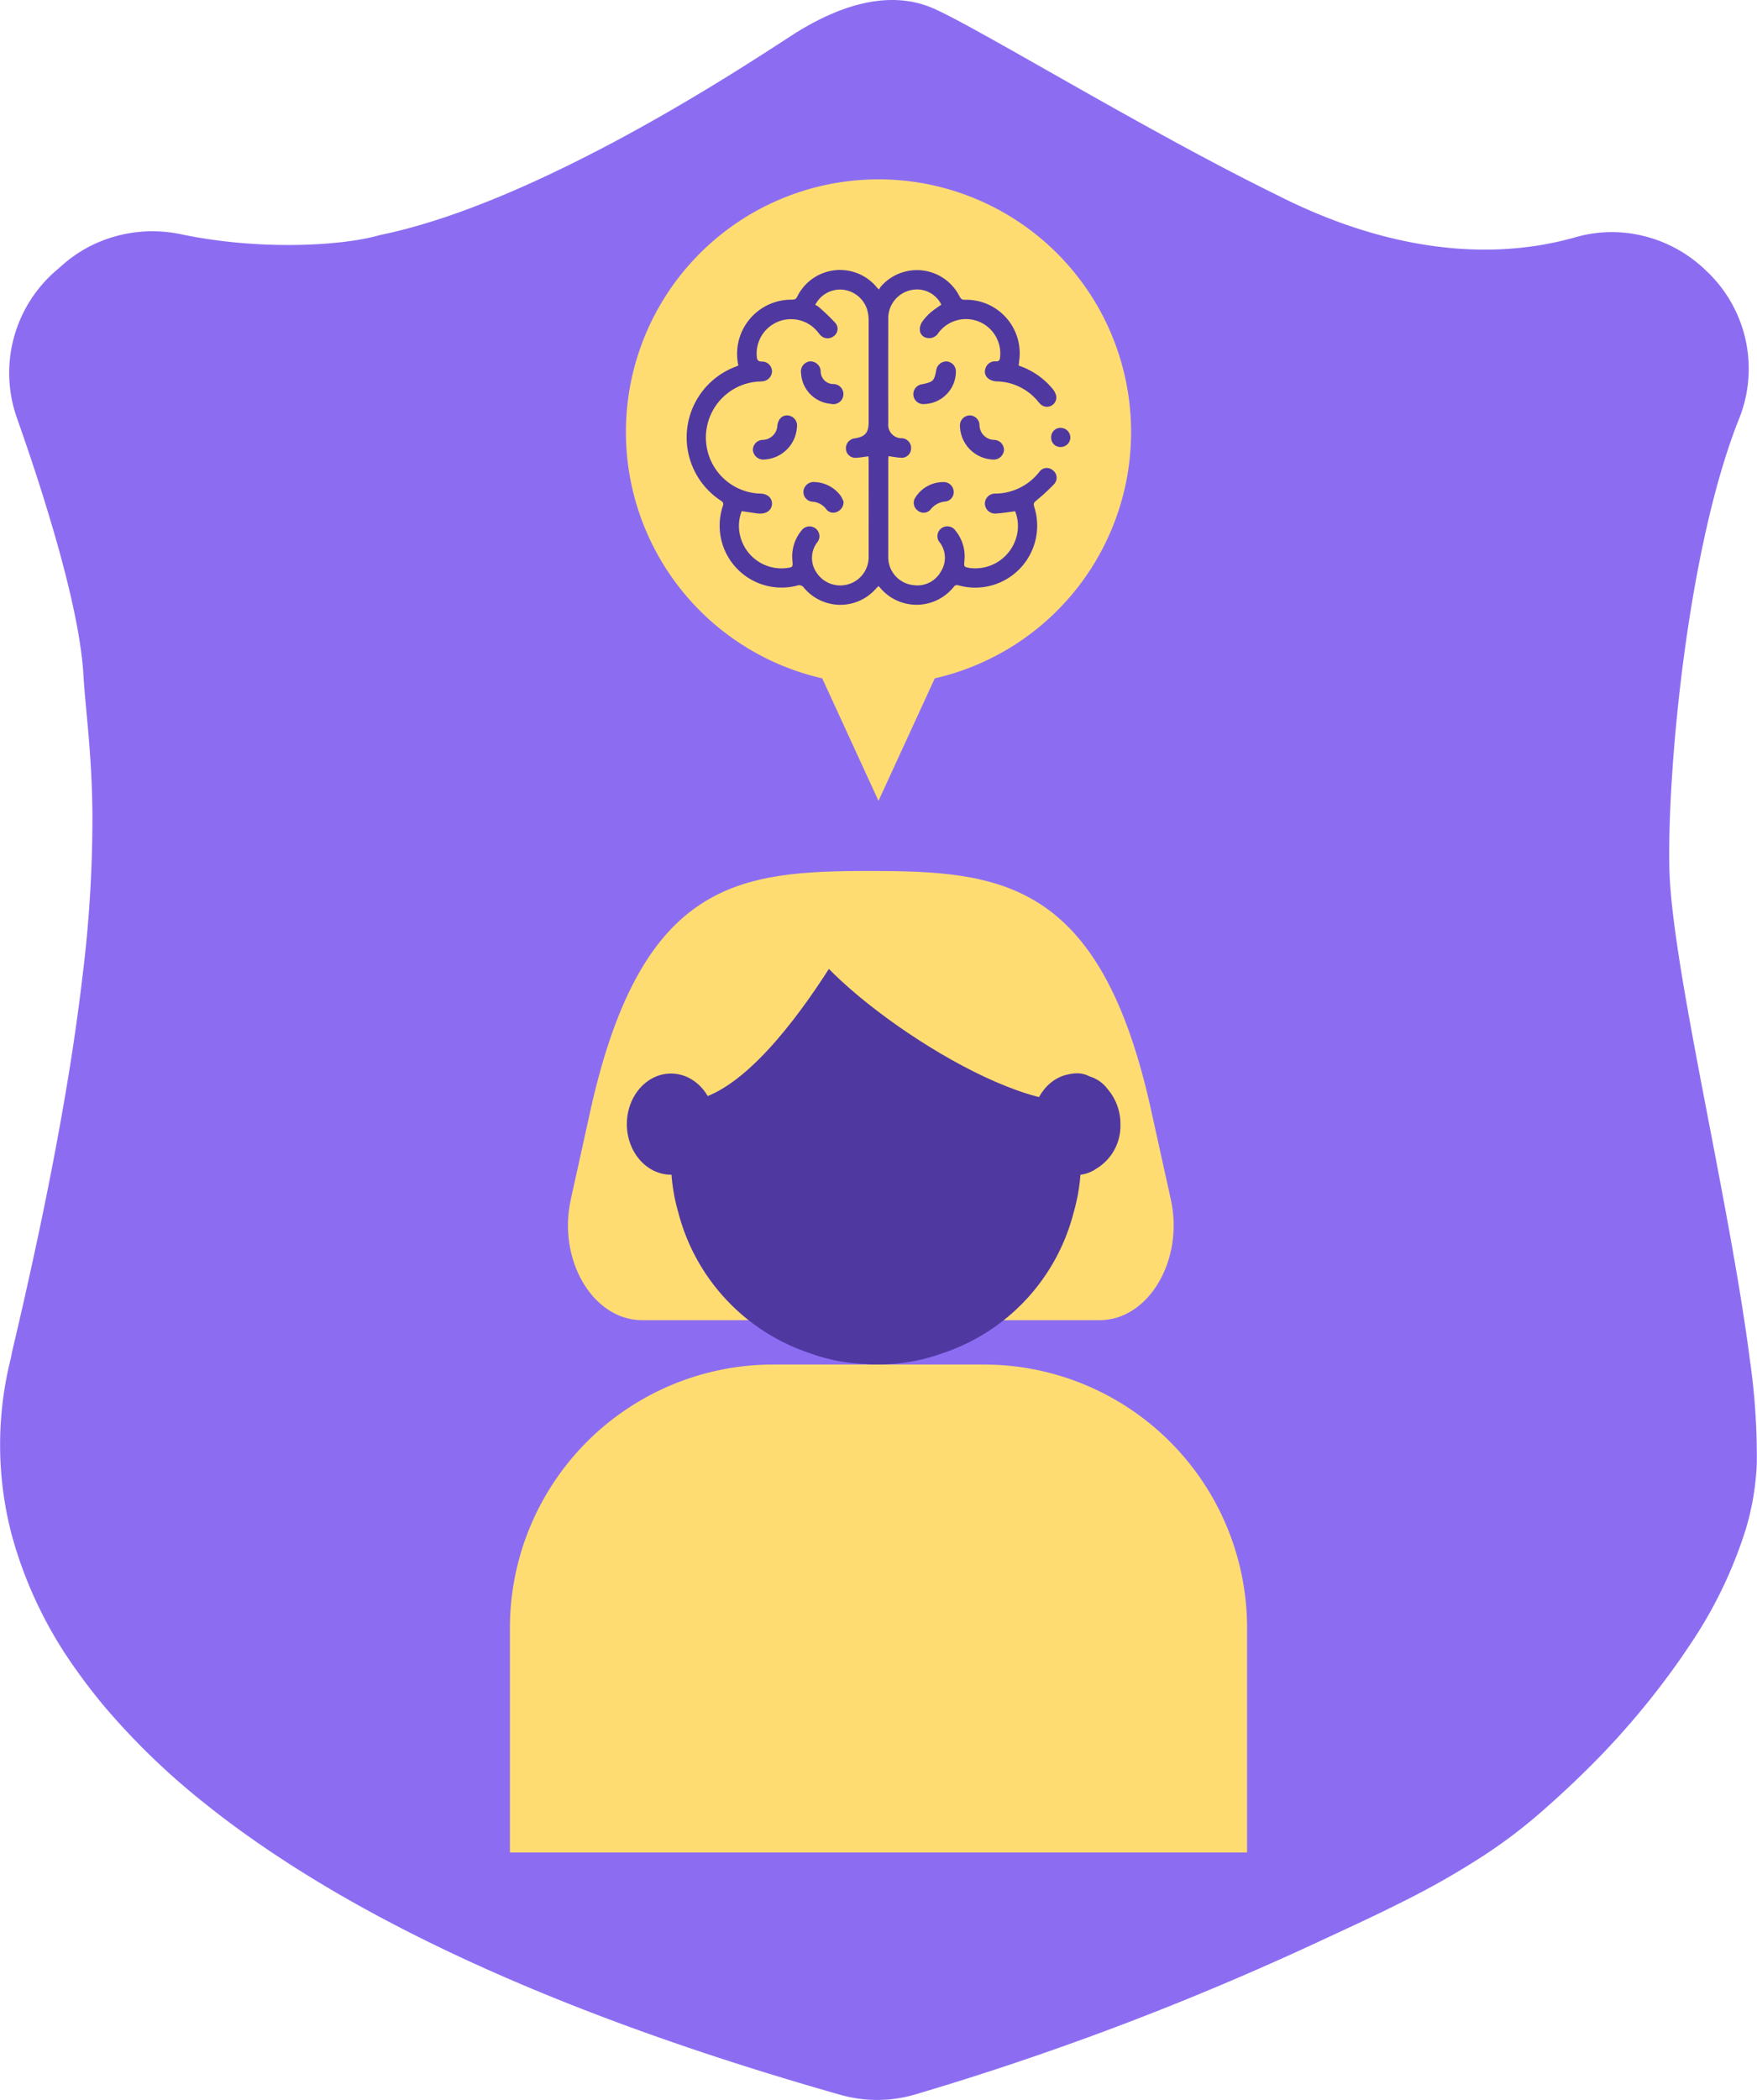 <svg id="Grupo_80666" data-name="Grupo 80666" xmlns="http://www.w3.org/2000/svg" xmlns:xlink="http://www.w3.org/1999/xlink" width="207.707" height="248.155" viewBox="0 0 207.707 248.155">
  <defs>
    <clipPath id="clip-path">
      <rect id="Rectángulo_34733" data-name="Rectángulo 34733" width="207.707" height="248.155" fill="none"/>
    </clipPath>
  </defs>
  <g id="Grupo_80667" data-name="Grupo 80667" clip-path="url(#clip-path)">
    <path id="Trazado_115166" data-name="Trazado 115166" d="M207.681,173.022a31.567,31.567,0,0,1-1.263,7.572,52.217,52.217,0,0,1-6.854,14.1c-.293.445-.6.891-.9,1.326a94.208,94.208,0,0,1-12.455,14.446c-1,.964-2.028,1.907-3.065,2.83-.472.419-.948.838-1.43,1.252a60.56,60.56,0,0,1-6.309,4.732,95.669,95.669,0,0,1-9.489,5.408c-3.479,1.761-7.042,3.385-10.6,5.036a345.214,345.214,0,0,1-47.07,17.774,15.927,15.927,0,0,1-8.9.058c-24.926-7.079-43.706-14.9-57.812-22.867-3.181-1.8-6.12-3.6-8.845-5.408q-4.519-2.995-8.253-5.984A84.308,84.308,0,0,1,12.459,201.8c-.514-.608-1-1.21-1.472-1.808q-1.03-1.313-1.944-2.609A49.7,49.7,0,0,1,1.4,181.438a41.911,41.911,0,0,1-.121-20.923c.031-.152.058-.283.079-.4.052-.288.115-.571.183-.854.493-2.075.954-4.087,1.4-6.047.037-.162.073-.32.1-.482l.005-.005c1.672-7.42,3.008-14.017,4.066-19.9.681-3.778,1.252-7.257,1.719-10.48v-.01c.073-.493.141-.98.21-1.462.267-1.9.5-3.689.7-5.408v-.005a151.861,151.861,0,0,0,1.184-18.79v-.005c-.005-1.855-.058-3.542-.136-5.1-.2-3.972-.561-7.121-.8-10.019-.058-.718-.11-1.415-.147-2.112C9.483,74.24,7.68,67.1,5.6,60.292c-.639-2.1-1.3-4.171-1.965-6.141C3.08,52.484,2.524,50.881,2,49.393a15.964,15.964,0,0,1,4.574-17.37l.959-.833a15.684,15.684,0,0,1,5.125-2.955,16.333,16.333,0,0,1,8.646-.571c.042.01.084.016.126.026,9.484,1.981,19.246,1.331,23.475.089C51.7,26.395,59.22,23.4,66.32,19.96c2.08-1.006,4.129-2.049,6.11-3.1C82.05,11.744,90.14,6.431,93.42,4.3,99.682.227,105.32-1.025,110.015.856s25.041,14.4,41.007,22.222c15.227,7.708,27.069,7.105,34.421,5.177.278-.068.545-.147.807-.22a15.6,15.6,0,0,1,8.033-.152h.005a16.09,16.09,0,0,1,7.336,4.04c.073.068.147.141.22.21A15.846,15.846,0,0,1,205.622,49.4c-6.1,15.2-8.525,41.505-8.274,53.185.152,7.1,2.814,20.357,5.408,33.923.592,3.128,1.189,6.277,1.745,9.369.44,2.437.854,4.842,1.237,7.173.231,1.441.451,2.856.655,4.234q.244,1.651.445,3.228a80.128,80.128,0,0,1,.844,12.508" transform="translate(0 0)" fill="#8c6df2"/>
    <path id="Trazado_115167" data-name="Trazado 115167" d="M190.975,249.517H136.9c-5.809,0-10.009-7.111-8.428-14.269l2.432-11.017c6.085-26.721,17.576-27.8,32.938-27.8s27.126,1.08,33.13,27.8l2.432,11.017c1.58,7.159-2.619,14.269-8.428,14.269" transform="translate(-60.994 -93.503)" fill="#fedc72"/>
    <path id="Trazado_115168" data-name="Trazado 115168" d="M199.847,218.267v14.811a13.431,13.431,0,0,1-.072,1.734,21.635,21.635,0,0,1-.795,4.408,23.719,23.719,0,0,1-15.605,16.689,22.549,22.549,0,0,1-7.731,1.3,8.735,8.735,0,0,1-1.373-.072,20.692,20.692,0,0,1-6.358-1.228,23.815,23.815,0,0,1-15.678-16.689,21.635,21.635,0,0,1-.795-4.408,14.486,14.486,0,0,1-.072-1.806V218.267a16.663,16.663,0,0,1,1.084-6l.217-.434a21.041,21.041,0,0,1,1.662-3.034,16.333,16.333,0,0,1,13.655-7.225H183.3a17.678,17.678,0,0,1,5.129.794,17.055,17.055,0,0,1,8.6,6.43,19.793,19.793,0,0,1,1.517,3.034,3.529,3.529,0,0,1,.217.506,15.988,15.988,0,0,1,1.084,5.924" transform="translate(-72.053 -95.954)" fill="#5038a1"/>
    <path id="Trazado_115169" data-name="Trazado 115169" d="M171.059,307.746H146.172a31.128,31.128,0,0,0-31.129,31.129v26.533h87.145V338.875a31.128,31.128,0,0,0-31.129-31.129" transform="translate(-54.762 -146.491)" fill="#fedc72"/>
    <path id="Trazado_115170" data-name="Trazado 115170" d="M174.877,198.7s-13.894,28.395-24.532,25.748c0,0-9.176-28.686,24.532-25.748" transform="translate(-71.023 -94.484)" fill="#fedc72"/>
    <path id="Trazado_115171" data-name="Trazado 115171" d="M189.848,198.7s-10.2,4.213-9.111,6.2c4.035,7.382,25.26,21.634,33.643,19.548,0,0,9.176-28.686-24.532-25.748" transform="translate(-85.994 -94.484)" fill="#fedc72"/>
    <path id="Trazado_115172" data-name="Trazado 115172" d="M243.31,248.107a5.9,5.9,0,0,1-2.875,5.247,4.013,4.013,0,0,1-2.372.718h-.072c-2.875-.072-5.1-2.659-5.1-5.965,0-2.947,1.8-5.39,4.168-5.893a4.827,4.827,0,0,1,1.006-.144,3.012,3.012,0,0,1,1.581.359,4.108,4.108,0,0,1,2.156,1.509,6.293,6.293,0,0,1,1.509,4.169" transform="translate(-110.858 -115.228)" fill="#5038a1"/>
    <path id="Trazado_115173" data-name="Trazado 115173" d="M151.859,248.093c0,3.3-2.335,5.977-5.216,5.977s-5.217-2.676-5.217-5.977,2.335-5.977,5.217-5.977,5.216,2.676,5.216,5.977" transform="translate(-67.321 -115.25)" fill="#5038a1"/>
    <path id="Trazado_115174" data-name="Trazado 115174" d="M141.213,70.316a29.86,29.86,0,1,1,36.511,29.107L171.072,113.9l-6.651-14.477a29.865,29.865,0,0,1-23.208-29.107" transform="translate(-67.219 -19.258)" fill="#fedc72"/>
    <path id="Trazado_115175" data-name="Trazado 115175" d="M193.748,89.408c-.794.1-1.495.221-2.2.263a1.212,1.212,0,0,1-1.379-1.1,1.188,1.188,0,0,1,1.237-1.248,6.671,6.671,0,0,0,5.2-2.57,1.072,1.072,0,0,1,1.542-.227,1.1,1.1,0,0,1,.2,1.677,23.447,23.447,0,0,1-2.094,1.933c-.261.219-.376.344-.264.714a7.321,7.321,0,0,1-8.816,9.346c-.263-.063-.461-.14-.681.138a5.622,5.622,0,0,1-8.761.055,1.635,1.635,0,0,0-.151-.136c-.117.123-.23.239-.34.357a5.6,5.6,0,0,1-8.465-.161.671.671,0,0,0-.8-.258,7.318,7.318,0,0,1-8.8-9.359c.083-.279.12-.445-.175-.646a8.931,8.931,0,0,1,1.744-15.88c.083-.034.164-.074.279-.127a6.4,6.4,0,0,1,6.261-7.775c.281-.008.5.017.678-.318A5.636,5.636,0,0,1,177.435,63c.036.041.079.076.213.205a2.753,2.753,0,0,1,.239-.369,5.643,5.643,0,0,1,9.268,1.146c.137.258.243.433.611.435a6.33,6.33,0,0,1,6.452,7.25c-.018.165-.033.33-.052.528A8.844,8.844,0,0,1,198.218,75a1.876,1.876,0,0,1,.391.838,1.109,1.109,0,0,1-1.863.922,3.133,3.133,0,0,1-.3-.331,6.475,6.475,0,0,0-4.837-2.366c-1.084-.04-1.688-.771-1.346-1.612a1.168,1.168,0,0,1,1.2-.755c.374.009.471-.143.5-.49a4.06,4.06,0,0,0-7.283-2.885,1.277,1.277,0,0,1-1.339.606,1,1,0,0,1-.863-.911,1.655,1.655,0,0,1,.264-.979,6.289,6.289,0,0,1,1.052-1.156A14.076,14.076,0,0,1,185.021,65a3.194,3.194,0,0,0-3.218-1.785,3.4,3.4,0,0,0-3.057,3.5q-.015,6.15,0,12.3a1.582,1.582,0,0,0,1.612,1.763,1.15,1.15,0,0,1,1.082,1.257,1.1,1.1,0,0,1-1.212,1.047c-.477-.019-.952-.119-1.455-.187-.009.144-.028.289-.028.435q0,5.672,0,11.344a3.321,3.321,0,0,0,3,3.467,3.172,3.172,0,0,0,3.194-1.565,3.023,3.023,0,0,0-.061-3.426,1.159,1.159,0,0,1,.149-1.731,1.183,1.183,0,0,1,1.683.3,4.8,4.8,0,0,1,1.04,3.511c-.061.759-.075.758.665.889a5.054,5.054,0,0,0,5.544-3.925,4.744,4.744,0,0,0-.213-2.78m-23.633-24.4a2.418,2.418,0,0,1,.424.26,25.371,25.371,0,0,1,2,1.93,1.068,1.068,0,0,1-.27,1.536,1.168,1.168,0,0,1-1.571-.173c-.09-.1-.166-.2-.248-.3a4.061,4.061,0,0,0-7.249,2.805c.02.471.144.643.644.648a1.162,1.162,0,0,1,1.159,1.144,1.2,1.2,0,0,1-1.073,1.178,4.32,4.32,0,0,1-.559.04,6.629,6.629,0,0,0,.247,13.24c.867.014,1.414.532,1.384,1.225-.031.725-.638,1.18-1.517,1.135-.13-.007-.261-.023-.39-.042-.548-.078-1.1-.159-1.672-.244a4.736,4.736,0,0,0-.217,2.767,5.023,5.023,0,0,0,5.516,3.959c.775-.1.752-.125.693-.916a4.786,4.786,0,0,1,1.058-3.5,1.173,1.173,0,0,1,1.687-.26,1.154,1.154,0,0,1,.146,1.691,3.053,3.053,0,0,0-.068,3.474,3.355,3.355,0,0,0,6.188-1.954q.01-5.645,0-11.29c0-.158-.024-.316-.034-.452-.526.066-1,.162-1.48.177a1.111,1.111,0,0,1-1.17-1.047,1.185,1.185,0,0,1,1.04-1.252c1.224-.186,1.644-.669,1.645-1.9q0-6.01,0-12.02a5.3,5.3,0,0,0-.111-1.056,3.391,3.391,0,0,0-3.023-2.6,3.3,3.3,0,0,0-3.178,1.8" transform="translate(-73.738 -28.99)" fill="#5038a1"/>
    <path id="Trazado_115176" data-name="Trazado 115176" d="M220.42,98.9a4.07,4.07,0,0,1-3.847-3.94,1.188,1.188,0,0,1,1.082-1.269,1.16,1.16,0,0,1,1.228,1.115,1.772,1.772,0,0,0,1.75,1.774,1.188,1.188,0,0,1,1.143,1.26,1.224,1.224,0,0,1-1.356,1.06" transform="translate(-103.091 -44.596)" fill="#5038a1"/>
    <path id="Trazado_115177" data-name="Trazado 115177" d="M211.1,82.883a3.856,3.856,0,0,1-3.7,3.663,1.177,1.177,0,0,1-.3-2.335c1.337-.285,1.439-.388,1.684-1.685a1.205,1.205,0,0,1,1.282-1.012,1.188,1.188,0,0,1,1.025,1.368" transform="translate(-98.101 -38.798)" fill="#5038a1"/>
    <path id="Trazado_115178" data-name="Trazado 115178" d="M210.876,109.909a1.105,1.105,0,0,1-.984,1.113,2.476,2.476,0,0,0-1.755.949,1.074,1.074,0,0,1-1.516.119,1.118,1.118,0,0,1-.3-1.5,3.894,3.894,0,0,1,3.375-1.862,1.168,1.168,0,0,1,1.176,1.178" transform="translate(-98.132 -51.757)" fill="#5038a1"/>
    <path id="Trazado_115179" data-name="Trazado 115179" d="M237.151,97.654a1.106,1.106,0,0,1,1.039-1.159,1.164,1.164,0,0,1,1.233,1.109,1.146,1.146,0,0,1-1.184,1.154,1.09,1.09,0,0,1-1.088-1.1" transform="translate(-112.887 -45.933)" fill="#5038a1"/>
    <path id="Trazado_115180" data-name="Trazado 115180" d="M175.07,95.058a4.077,4.077,0,0,1-3.835,3.839,1.229,1.229,0,0,1-1.372-1.1A1.187,1.187,0,0,1,171,96.579a1.78,1.78,0,0,0,1.757-1.707c.1-.765.571-1.223,1.221-1.184a1.2,1.2,0,0,1,1.093,1.37" transform="translate(-80.856 -44.595)" fill="#5038a1"/>
    <path id="Trazado_115181" data-name="Trazado 115181" d="M180.725,82.906a1.194,1.194,0,0,1,1.057-1.4,1.213,1.213,0,0,1,1.265,1.216,1.493,1.493,0,0,0,1.479,1.461,1.189,1.189,0,1,1-.306,2.333,3.827,3.827,0,0,1-3.494-3.614" transform="translate(-86.026 -38.798)" fill="#5038a1"/>
    <path id="Trazado_115182" data-name="Trazado 115182" d="M186.008,111.073a1.276,1.276,0,0,1-.79,1.172,1.035,1.035,0,0,1-1.263-.322,2.237,2.237,0,0,0-1.608-.883,1.149,1.149,0,0,1-1.085-1.254,1.211,1.211,0,0,1,1.348-1.064A3.981,3.981,0,0,1,185.7,110.4a3.481,3.481,0,0,1,.312.67" transform="translate(-86.28 -51.751)" fill="#5038a1"/>
  </g>
</svg>
